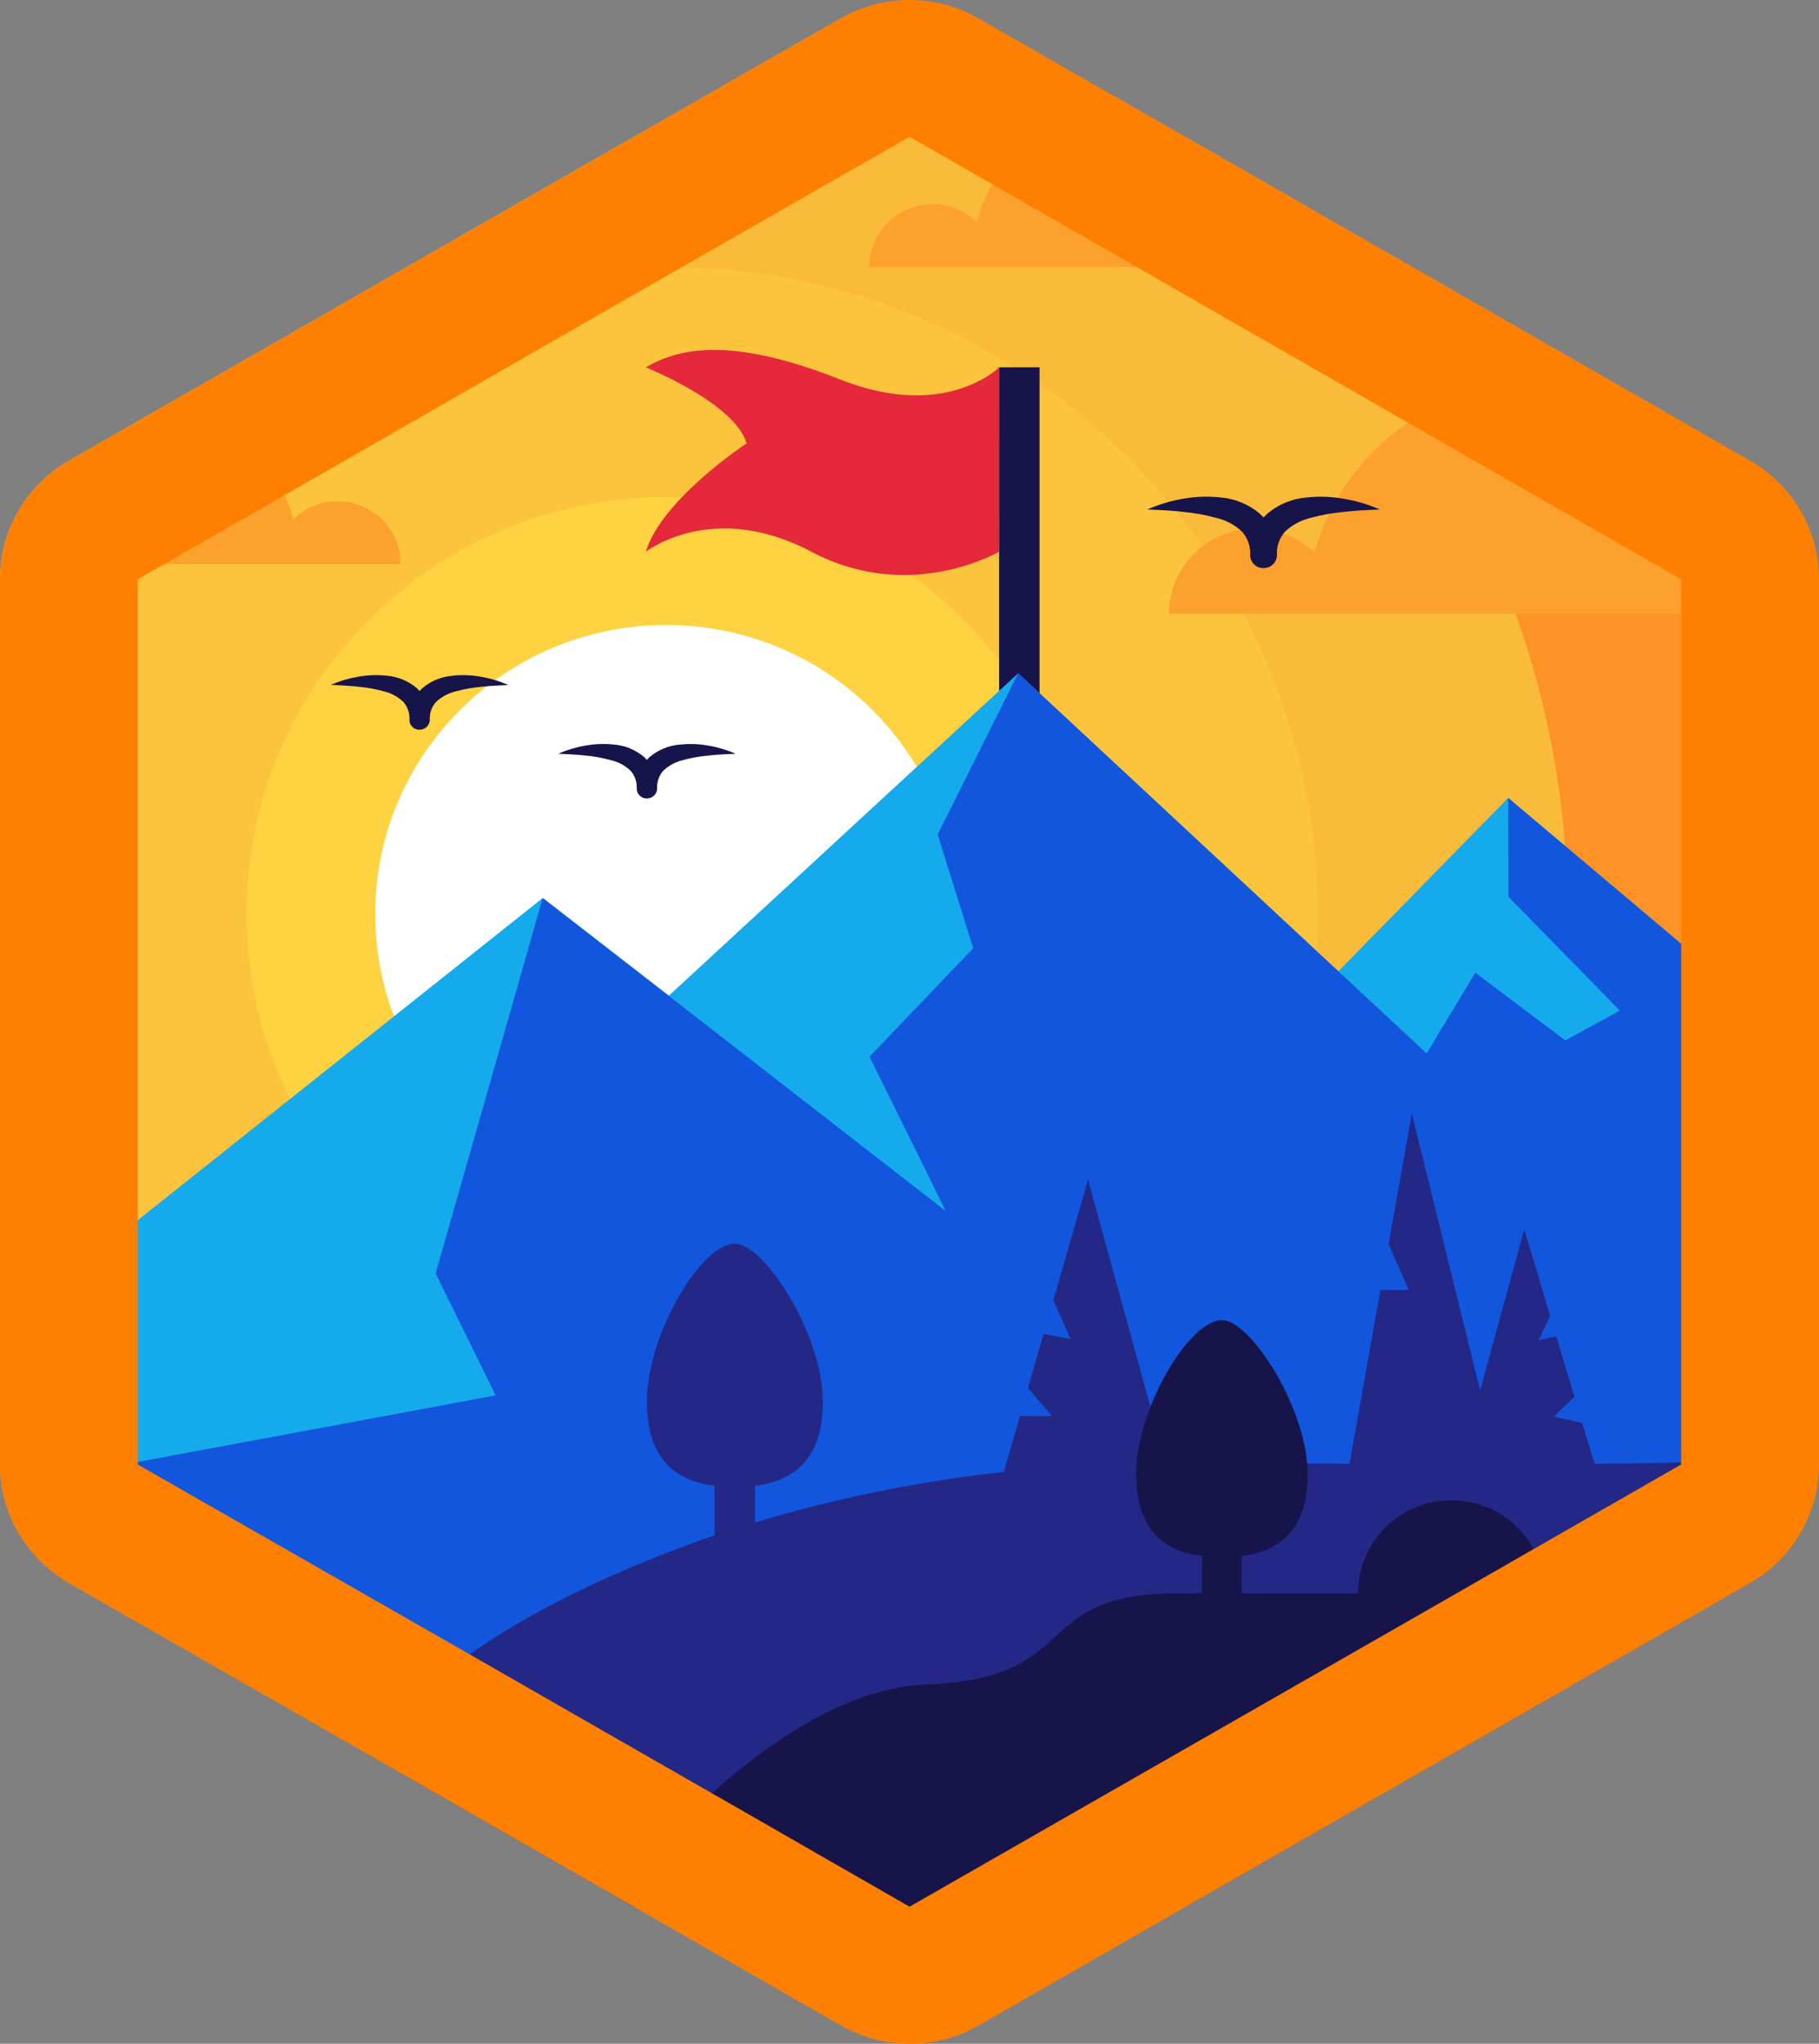 <svg width="65" height="73" viewBox="0 0 65 73" fill="none" xmlns="http://www.w3.org/2000/svg">
<rect x="0" y="0" width="65" height="73" fill="#808080" stroke="none"/>
<path d="M60.308 15.181V57.811L42.347 68.104H22.654L21.985 67.721L13.834 63.051L12.527 62.301L4.693 57.812V15.179L6.296 14.261L22.654 4.887H42.347L46.691 7.376L60.308 15.181Z" fill="#FD9326"/>
<path d="M56.011 32.645C56.011 33.148 55.999 33.649 55.976 34.148C55.931 35.113 55.844 36.062 55.715 36.996C55.214 40.653 54.074 44.194 52.347 47.462C51.45 49.163 50.4 50.779 49.209 52.291C49.189 52.32 49.167 52.347 49.145 52.375C47.844 54.02 46.385 55.536 44.787 56.9L44.37 57.249C44.105 57.469 43.837 57.682 43.566 57.89C38.578 61.751 32.55 64.059 26.243 64.522C25.782 64.558 25.32 64.583 24.855 64.596C24.505 64.609 24.155 64.614 23.803 64.614C20.417 64.617 17.051 64.09 13.831 63.052L12.527 62.301L4.686 57.812L2.462 56.532C2.403 56.5 2.347 56.465 2.29 56.429C1.81 56.002 1.344 55.561 0.893 55.106C0.314 54.287 0.002 53.31 0 52.309L0 20.692C0.001 19.834 0.229 18.991 0.661 18.248C1.093 17.505 1.714 16.888 2.462 16.458L4.694 15.178L6.296 14.261L22.654 4.886L29.219 1.127C32.325 1.649 35.336 2.625 38.154 4.023C38.708 4.297 39.255 4.586 39.795 4.892C44.122 7.353 47.818 10.775 50.593 14.889C50.724 15.082 50.854 15.28 50.98 15.479C53.83 19.908 55.529 24.97 55.925 30.211C55.982 31.013 56.011 31.825 56.011 32.645Z" fill="#FABB3A"/>
<path d="M23.808 55.753C36.664 55.753 47.086 45.407 47.086 32.646C47.086 19.884 36.664 9.539 23.808 9.539C10.952 9.539 0.53 19.884 0.53 32.646C0.53 45.407 10.952 55.753 23.808 55.753Z" fill="#FCC43D"/>
<path d="M44.831 18.882C45.63 18.881 46.397 19.192 46.968 19.747C47.508 17.811 48.736 16.133 50.425 15.025C52.114 13.916 54.149 13.451 56.156 13.716C58.163 13.981 60.006 14.957 61.344 16.465C62.683 17.972 63.427 19.91 63.439 21.919H41.773C41.773 21.52 41.852 21.126 42.005 20.757C42.159 20.389 42.384 20.054 42.668 19.772C42.952 19.49 43.289 19.266 43.66 19.113C44.032 18.961 44.429 18.882 44.831 18.882Z" fill="#FCA12E"/>
<path d="M23.807 47.533C32.09 47.533 38.805 40.867 38.805 32.645C38.805 24.423 32.09 17.757 23.807 17.757C15.524 17.757 8.809 24.423 8.809 32.645C8.809 40.867 15.524 47.533 23.807 47.533Z" fill="#FFD241"/>
<path d="M37.147 13.12H35.703V25.086H37.147V13.12Z" fill="#17144B"/>
<path d="M35.703 13.121C35.703 13.121 33.792 15.039 30.05 13.564C26.309 12.089 24.398 12.35 23.078 13.121C23.078 13.121 26.25 14.388 26.679 15.836C26.679 15.836 23.639 17.837 23.078 19.707C23.078 19.707 25.457 17.837 28.993 19.707C32.528 21.577 35.696 19.707 35.696 19.707L35.703 13.121Z" fill="#E5283A"/>
<path d="M23.807 42.968C29.55 42.968 34.206 38.346 34.206 32.645C34.206 26.944 29.55 22.323 23.807 22.323C18.064 22.323 13.408 26.944 13.408 32.645C13.408 38.346 18.064 42.968 23.807 42.968Z" fill="white"/>
<path d="M60.308 33.907V57.811L42.347 68.104H22.654L21.985 67.721L13.834 63.051L12.527 62.301L4.693 57.812V43.765L4.923 43.582L10.364 39.254L14.081 36.3L19.394 32.075L23.902 35.563L32.758 27.393L35.703 24.676L36.182 24.234L36.383 24.048L37.149 24.761L47.046 33.967V33.969L47.825 34.693L53.893 28.499L55.917 30.206L60.077 33.712L60.308 33.907Z" fill="#15AAEC"/>
<path d="M60.308 33.907V57.811L42.347 68.104H22.654L21.985 67.721L13.834 63.051L12.527 62.301L4.693 57.812V52.261L4.923 52.218L10.023 51.271H10.025L17.713 49.841L15.567 45.486L15.663 45.148L17.003 40.454L19.394 32.075L30.406 40.624L33.795 43.256L31.81 39.236L31.071 37.743L34.003 34.678L34.776 33.871L34.184 31.97L34.182 31.967L33.507 29.807L33.692 29.436L35.865 25.087L36.244 24.325V24.323L36.383 24.048L37.149 24.761L47.046 33.967V33.969L47.825 34.693L50.98 37.627L52.717 34.743L55.715 36.997L55.934 37.162L57.885 36.097L55.976 34.148L53.901 32.03L53.893 28.499L55.917 30.206L60.077 33.712L60.308 33.907Z" fill="#1256DD"/>
<path d="M60.308 52.237V57.81L42.347 68.104H22.654L21.985 67.721L13.834 63.051L12.527 62.301L16.787 59.099L16.852 59.05C16.852 59.05 19.008 57.412 23.119 55.745C23.861 55.443 24.662 55.141 25.53 54.84C25.995 54.684 26.478 54.529 26.978 54.379C29.766 53.542 32.623 52.952 35.515 52.614L35.861 52.574C37.362 52.406 38.945 52.294 40.602 52.252C40.945 52.252 41.29 52.237 41.64 52.237C41.957 52.237 42.278 52.237 42.601 52.237C44.085 52.252 45.446 52.263 46.693 52.272L48.206 52.283H49.193C52.856 52.303 55.316 52.303 56.968 52.283C58.895 52.272 59.718 52.248 60.068 52.232C60.266 52.243 60.308 52.237 60.308 52.237Z" fill="#232886"/>
<path d="M29.405 50.065C29.405 52.467 27.997 53.113 26.259 53.113C24.522 53.113 23.116 52.467 23.116 50.065C23.116 47.663 25.061 44.418 26.259 44.418C27.308 44.418 29.405 47.665 29.405 50.065Z" fill="#232886"/>
<path d="M26.983 52.37H25.535V55.441H26.983V52.37Z" fill="#232886"/>
<path d="M41.895 53.113H35.716L36.447 50.578H37.588L36.735 49.577V49.575L37.293 47.643L38.252 47.826L37.641 46.44L38.881 42.137L41.895 53.113Z" fill="#232886"/>
<path d="M48.206 52.377L49.328 46.076H50.34L49.619 44.436L50.449 39.775L52.891 49.662L54.468 43.911L55.394 46.998L54.982 47.868L55.613 47.731L56.262 49.892L55.526 50.598L56.541 50.824L57.006 52.377H48.206Z" fill="#232886"/>
<path d="M60.308 56.907V57.812L42.347 68.106H22.654L21.985 67.722C22.873 66.619 23.833 65.575 24.859 64.596C25.041 64.415 25.242 64.234 25.441 64.053C27.561 62.151 30.335 60.272 33.099 60.165C38.782 59.946 36.717 56.933 42.043 56.907H42.955C43.394 56.907 43.866 56.907 44.366 56.907C44.503 56.907 44.643 56.907 44.783 56.907C45.94 56.907 47.216 56.907 48.527 56.907H55.194H60.308Z" fill="#17144B"/>
<path d="M46.727 52.653C46.727 54.991 45.356 55.621 43.664 55.621C41.972 55.621 40.601 54.991 40.601 52.653C40.601 50.314 42.497 47.15 43.664 47.15C44.685 47.15 46.727 50.319 46.727 52.653Z" fill="#17144B"/>
<path d="M44.368 54.897H42.958V57.889H44.368V54.897Z" fill="#17144B"/>
<path d="M51.864 60.202C53.705 60.202 55.197 58.721 55.197 56.893C55.197 55.066 53.705 53.584 51.864 53.584C50.023 53.584 48.531 55.066 48.531 56.893C48.531 58.721 50.023 60.202 51.864 60.202Z" fill="#17144B"/>
<path d="M17.199 24.175C16.857 24.111 16.507 24.098 16.161 24.137C15.772 24.17 15.402 24.322 15.104 24.571C15.065 24.606 15.028 24.643 14.994 24.682C14.96 24.643 14.924 24.606 14.885 24.571C14.586 24.321 14.217 24.169 13.827 24.135C13.481 24.099 13.132 24.111 12.79 24.173C12.457 24.23 12.133 24.327 11.825 24.463C12.161 24.479 12.485 24.492 12.804 24.528C13.113 24.556 13.418 24.611 13.716 24.694C13.976 24.756 14.215 24.884 14.409 25.067C14.486 25.154 14.545 25.254 14.583 25.363C14.621 25.472 14.637 25.587 14.63 25.703C14.628 25.75 14.636 25.796 14.653 25.84C14.67 25.884 14.696 25.924 14.729 25.958C14.762 25.992 14.802 26.018 14.845 26.037C14.889 26.055 14.936 26.065 14.983 26.064H15.012C15.106 26.06 15.194 26.02 15.259 25.952C15.323 25.885 15.359 25.796 15.359 25.703C15.346 25.472 15.426 25.245 15.581 25.073C15.775 24.889 16.014 24.76 16.274 24.698C16.573 24.616 16.878 24.561 17.186 24.533C17.503 24.495 17.828 24.484 18.163 24.468C17.855 24.33 17.531 24.232 17.199 24.175Z" fill="#17144B"/>
<path d="M48.04 17.819C47.592 17.737 47.135 17.721 46.682 17.77C46.172 17.813 45.687 18.012 45.296 18.34C45.245 18.385 45.197 18.433 45.152 18.483C45.107 18.433 45.059 18.385 45.008 18.34C44.617 18.012 44.133 17.812 43.622 17.769C43.169 17.719 42.71 17.736 42.262 17.817C41.826 17.891 41.402 18.019 40.998 18.198C41.438 18.219 41.862 18.234 42.275 18.283C42.678 18.32 43.078 18.392 43.469 18.5C43.811 18.58 44.126 18.749 44.381 18.988C44.585 19.215 44.69 19.512 44.674 19.816V19.828C44.674 19.951 44.723 20.068 44.81 20.154C44.897 20.241 45.014 20.29 45.137 20.29H45.176C45.299 20.287 45.416 20.235 45.501 20.146C45.587 20.057 45.633 19.938 45.63 19.816C45.621 19.666 45.642 19.515 45.693 19.373C45.742 19.231 45.82 19.101 45.921 18.988C46.177 18.748 46.491 18.579 46.833 18.498C47.225 18.391 47.625 18.319 48.029 18.283C48.447 18.234 48.872 18.219 49.306 18.198C48.901 18.02 48.476 17.893 48.04 17.819Z" fill="#17144B"/>
<path d="M25.32 26.633C24.978 26.571 24.628 26.558 24.283 26.597C23.893 26.63 23.524 26.781 23.225 27.031C23.186 27.066 23.15 27.102 23.116 27.141C23.081 27.102 23.045 27.066 23.006 27.031C22.707 26.781 22.338 26.628 21.949 26.595C21.603 26.557 21.253 26.57 20.911 26.633C20.579 26.689 20.255 26.787 19.947 26.922C20.282 26.939 20.607 26.95 20.926 26.988C21.234 27.015 21.539 27.071 21.837 27.154C22.098 27.215 22.337 27.344 22.53 27.527C22.685 27.7 22.765 27.926 22.753 28.157V28.166C22.753 28.212 22.762 28.258 22.779 28.301C22.797 28.344 22.823 28.383 22.856 28.415C22.889 28.448 22.928 28.474 22.971 28.492C23.014 28.51 23.06 28.519 23.107 28.519H23.136C23.229 28.514 23.317 28.474 23.382 28.407C23.446 28.339 23.482 28.25 23.482 28.157C23.47 27.925 23.55 27.699 23.705 27.525C23.899 27.343 24.138 27.214 24.398 27.152C24.696 27.07 25.001 27.015 25.309 26.988C25.627 26.95 25.951 26.939 26.287 26.922C25.978 26.787 25.653 26.689 25.32 26.633Z" fill="#17144B"/>
<path d="M14.321 20.149H0.031C0.116 19.388 0.381 18.657 0.803 18.016C1.225 17.375 1.793 16.842 2.462 16.459L4.693 15.179L6.296 14.261C7.153 14.52 7.943 14.96 8.613 15.551C9.282 16.142 9.814 16.869 10.173 17.684C10.297 17.962 10.4 18.25 10.479 18.544C10.797 18.235 11.2 18.026 11.638 17.944C12.075 17.861 12.527 17.908 12.937 18.08C13.348 18.251 13.698 18.539 13.944 18.907C14.19 19.275 14.321 19.707 14.321 20.149Z" fill="#FCA12E"/>
<path d="M47.085 9.538H31.06C31.06 9.096 31.191 8.664 31.438 8.296C31.684 7.928 32.034 7.64 32.444 7.468C32.854 7.297 33.306 7.249 33.744 7.332C34.181 7.415 34.584 7.623 34.902 7.932C35.029 7.461 35.213 7.006 35.449 6.578C35.806 5.937 36.274 5.364 36.833 4.886C37.696 4.143 38.748 3.653 39.875 3.469L42.347 4.886L46.691 7.375C46.952 8.067 47.085 8.799 47.085 9.538Z" fill="#FCA12E"/>
<path d="M62.544 16.458L60.314 15.18L46.691 7.375L42.347 4.887L39.873 3.469L34.962 0.655C34.214 0.226 33.365 0 32.501 0C31.637 0 30.788 0.226 30.039 0.655L29.215 1.127L22.654 4.887L6.296 14.261L4.694 15.179L2.462 16.458C1.714 16.888 1.093 17.506 0.661 18.248C0.229 18.991 0.001 19.834 0 20.692L0 52.31C0 53.134 0.21 53.944 0.611 54.666C1.011 55.388 1.589 55.998 2.29 56.439C2.347 56.475 2.403 56.509 2.462 56.542L4.694 57.821L12.534 62.31L13.842 63.06L21.992 67.73L22.662 68.113L30.047 72.345C30.795 72.774 31.644 73 32.508 73C33.372 73 34.221 72.774 34.97 72.345L42.355 68.113L60.316 57.82L62.544 56.533C63.29 56.104 63.909 55.488 64.34 54.747C64.771 54.006 64.999 53.166 65 52.31V20.692C65.001 19.834 64.774 18.992 64.343 18.249C63.912 17.505 63.291 16.888 62.544 16.458ZM32.501 68.104L26.258 64.52L25.451 64.059L16.797 59.099L4.923 52.31V20.692L5.871 20.149L10.173 17.684L24.372 9.538L32.501 4.887L35.453 6.579L40.617 9.538L50.281 15.079L50.969 15.474L60.073 20.692V52.31L54.796 55.334L52.061 56.904L49.029 58.641L32.501 68.104Z" fill="#FF8000"/>
</svg>
